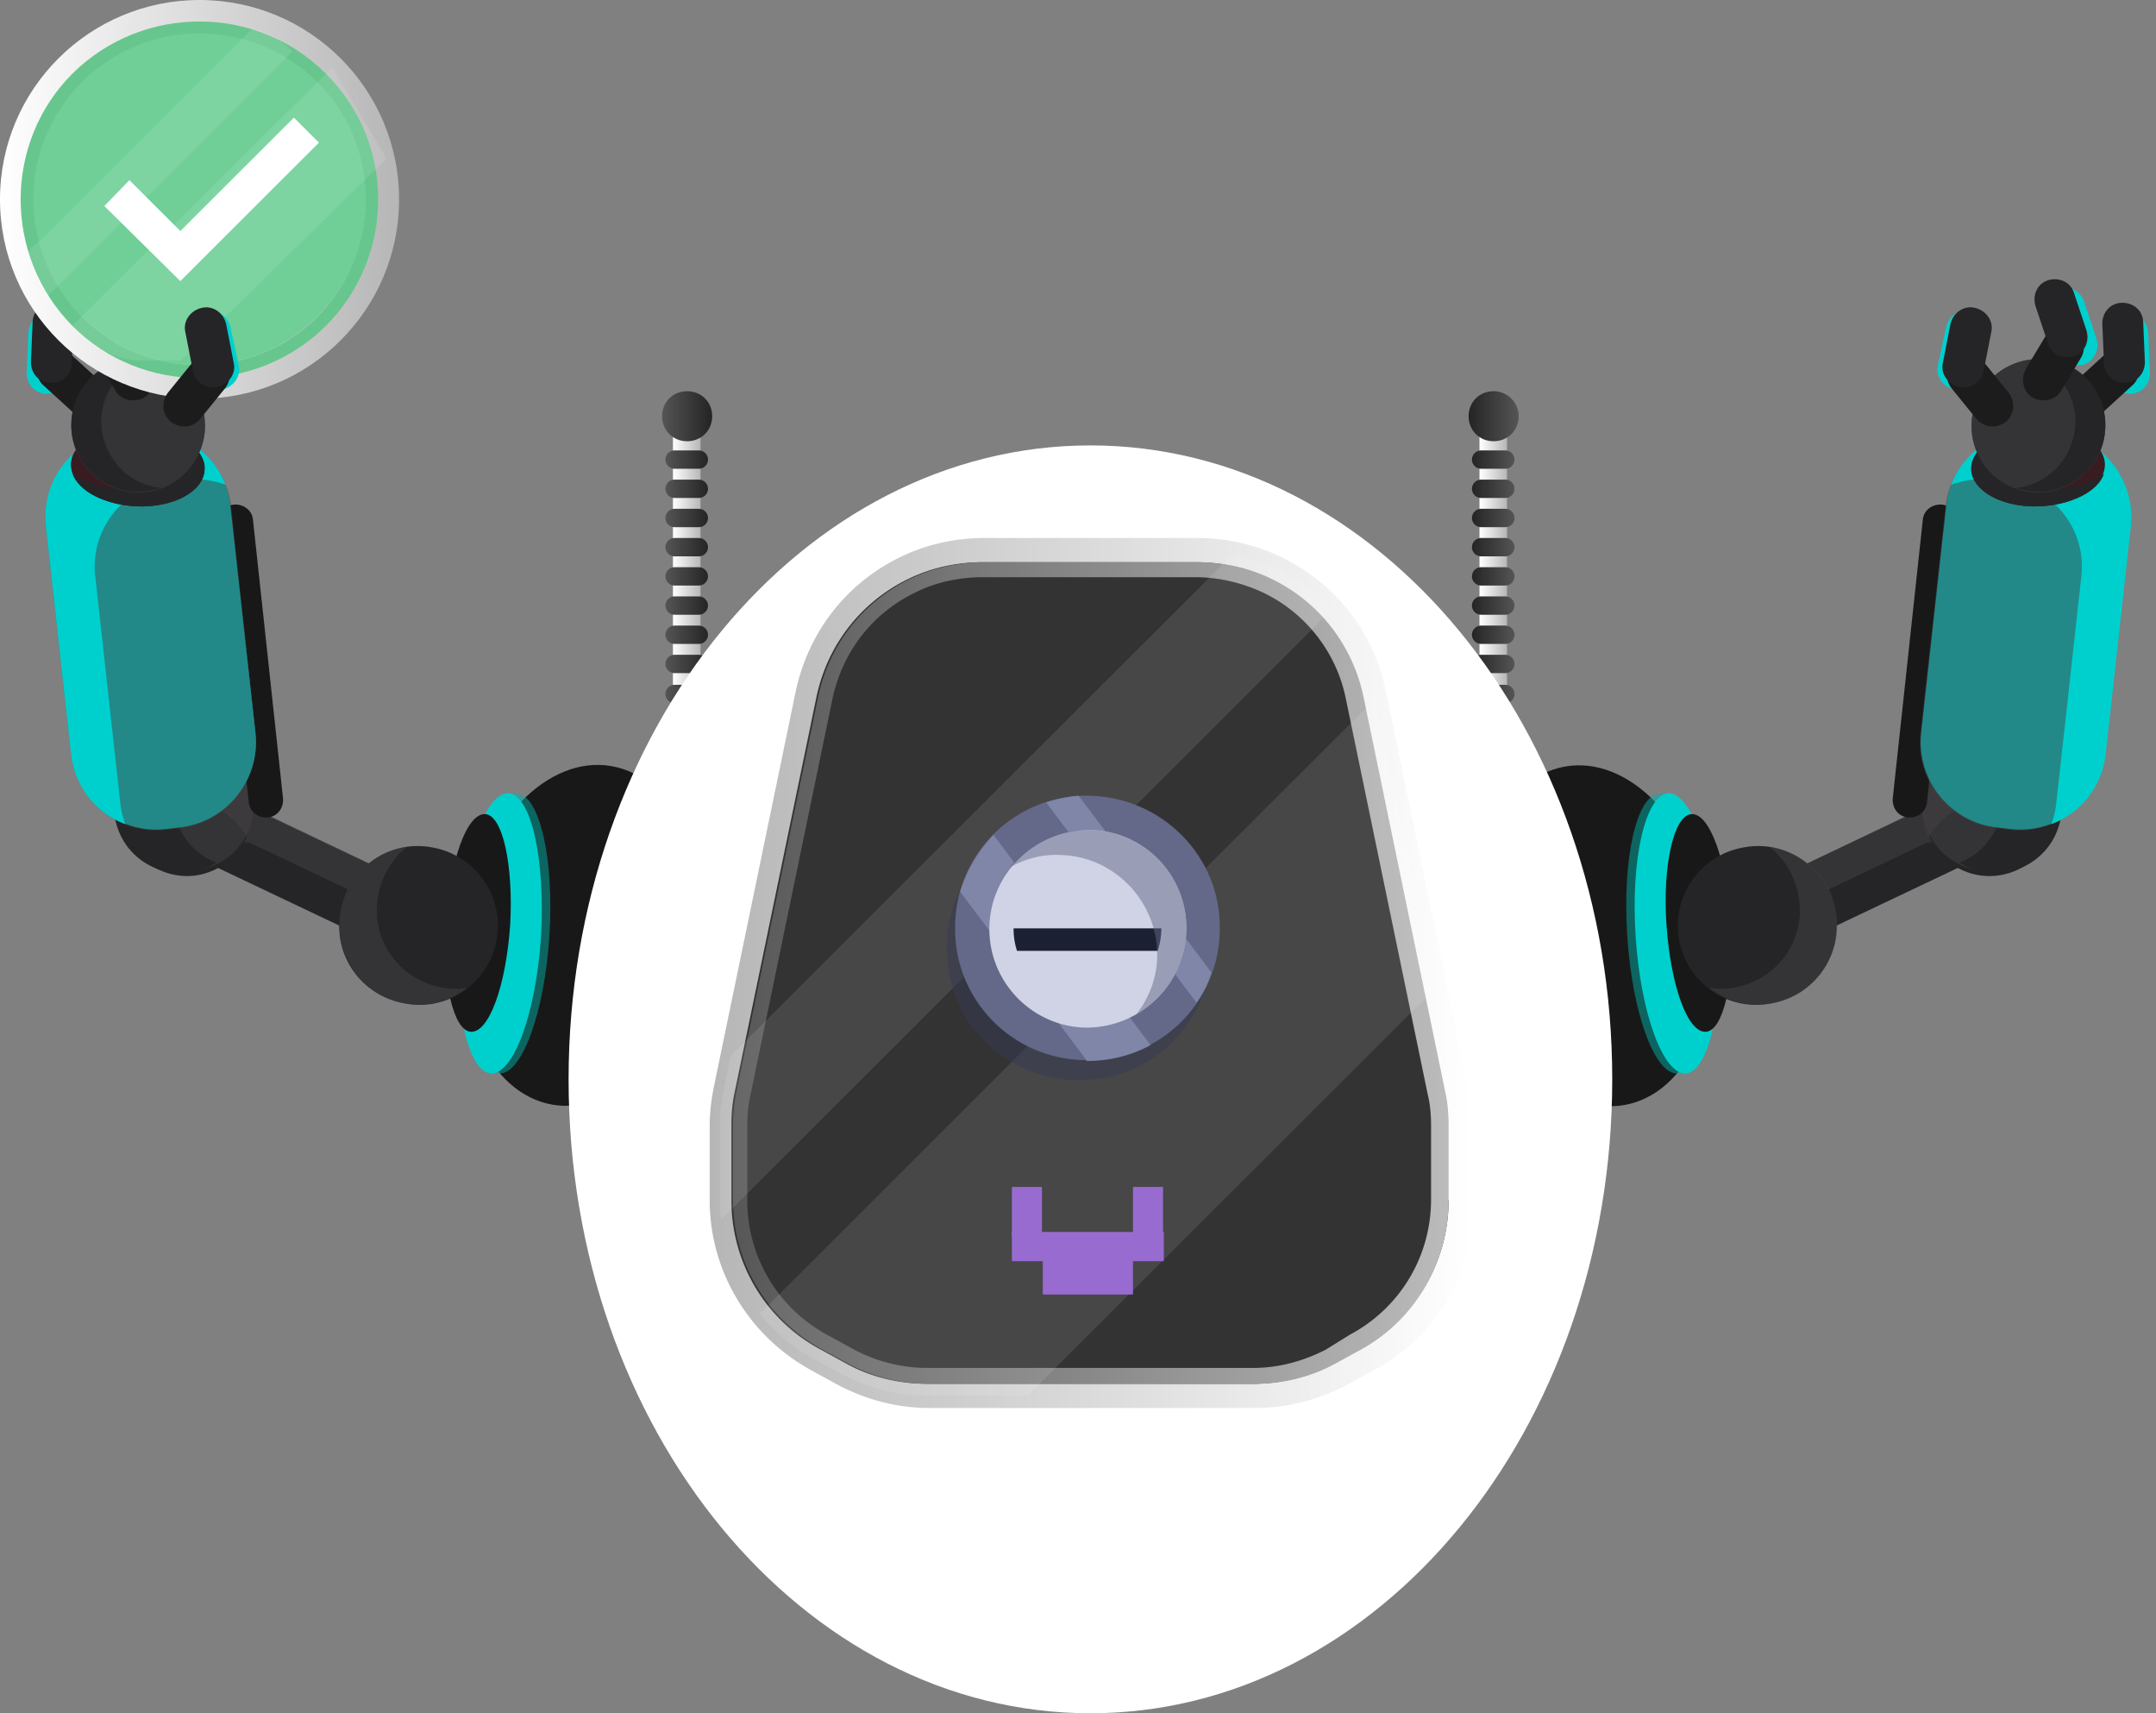 <svg width="219" height="174" fill="none" xmlns="http://www.w3.org/2000/svg"><rect width="100%" height="100%" fill="#808080" stroke="none"/><path d="M202.354 86.492c1.527-.763 2.205-2.626 1.442-4.151l-.339-.678c-.763-1.525-2.629-2.203-4.156-1.44l-19.251 9.149c-1.527.762-2.205 2.626-1.442 4.15l.339.679c.764 1.524 2.629 2.202 4.156 1.44l19.251-9.15z" fill="#252528"/><path opacity=".5" d="M199.386 87.254c-.763-1.525-2.629-2.203-4.156-1.44l-16.537 7.878-.085-.17c-.763-1.524-.085-3.388 1.442-4.15l19.251-9.234c1.527-.762 3.393-.085 4.156 1.44l.339.678c.763 1.525.085 3.388-1.442 4.15l-2.713 1.271-.255-.423z" fill="#444344"/><path d="M203.285 88.864c3.647-.678 6.191-4.151 5.513-7.794-.679-3.642-4.156-6.184-7.803-5.506-3.646.678-6.191 4.15-5.512 7.794.593 3.642 4.071 6.184 7.802 5.506z" fill="#252528"/><path d="M164.986 112.23c6.46-1.125 10.353-9.734 8.695-19.228-1.658-9.494-8.238-16.279-14.698-15.153-6.459 1.125-10.352 9.734-8.694 19.228 1.657 9.494 8.238 16.278 14.697 15.153z" fill="#191818"/><path opacity=".5" d="M165.291 95.048c.509 7.878 2.799 14.062 5.089 13.977 2.29-.169 3.816-6.607 3.307-14.486-.508-7.878-2.798-14.062-5.088-13.977-2.375.17-3.816 6.608-3.308 14.486z" fill="#00B2A9"/><path d="M166.139 95.048c.509 7.878 2.799 14.062 5.089 13.977 2.289-.169 3.816-6.607 3.307-14.486-.509-7.878-2.799-14.062-5.088-13.977-2.29.17-3.817 6.608-3.308 14.486z" fill="#00D0CD"/><path d="M169.276 93.946c.424 6.1 2.12 10.928 3.986 10.844 1.781-.085 2.968-5.168 2.544-11.267-.424-6.1-2.12-10.928-3.986-10.843-1.781.084-2.968 5.167-2.544 11.266z" fill="#191818"/><path d="M170.549 95.387c.764 4.405 4.919 7.37 9.329 6.523 4.41-.763 7.379-4.914 6.531-9.319-.764-4.405-4.919-7.37-9.329-6.522-4.326.762-7.294 4.913-6.531 9.318z" fill="#252528"/><path opacity=".5" d="M176.148 100.3c4.41-.763 7.378-4.913 6.53-9.319a8.022 8.022 0 00-2.968-4.998c3.392.509 6.191 3.05 6.784 6.608.764 4.405-2.205 8.556-6.53 9.318a7.937 7.937 0 01-6.36-1.609c.763.169 1.611.169 2.544 0zm24.596-18.721a6.688 6.688 0 00-4.834 3.473 5.607 5.607 0 01-.509-1.694c-.679-3.643 1.866-7.201 5.512-7.794 3.647-.678 7.209 1.864 7.803 5.506.254 1.525 0 3.05-.679 4.32a6.608 6.608 0 00-7.293-3.811z" fill="#444344"/><path d="M196.84 37.104c-.254 1.102.509 2.203 1.696 2.457 1.103.254 2.205-.508 2.46-1.61l.763-3.896c.254-1.102-.509-2.203-1.612-2.457-1.102-.254-2.205.508-2.459 1.61l-.848 3.896zm21.54.762c0 1.186-.848 2.118-2.035 2.118-1.188 0-2.121-.847-2.121-2.033l-.169-3.982c0-1.186.848-2.117 2.035-2.117 1.187 0 2.12.847 2.12 2.033l.17 3.981zm-5.425-3.473c.339 1.101-.255 2.287-1.272 2.626-1.103.34-2.29-.254-2.629-1.27l-1.273-3.813c-.339-1.1.255-2.287 1.273-2.626 1.102-.338 2.289.255 2.629 1.271l1.272 3.812z" fill="#00D0CD"/><path opacity=".5" d="M195.566 79.715c1.102-3.558 4.918-5.591 8.48-4.49 3.562 1.101 5.598 4.913 4.495 8.471-1.102 3.558-4.919 5.591-8.481 4.49a6.766 6.766 0 01-4.494-8.471z" fill="#444344"/><path d="M203.116 83.272c-.679 2.033-2.205 3.643-4.071 4.32a5.637 5.637 0 001.611.763c3.562 1.101 7.379-.847 8.481-4.49a6.735 6.735 0 00-4.495-8.47c-1.526-.51-3.053-.34-4.41.169 2.545 1.524 3.817 4.743 2.884 7.708z" fill="#252528"/><path d="M213.634 41.849c-.848.762-2.205.677-2.968-.17-.763-.847-.679-2.202.169-2.965l2.969-2.71c.848-.763 2.205-.678 2.968.169.763.847.678 2.202-.17 2.965l-2.968 2.71z" fill="#1C1C1D"/><path d="M217.872 36.766c0 1.186-.848 2.118-2.035 2.118-1.188 0-2.121-.848-2.121-2.033l-.169-3.982c0-1.186.848-2.118 2.035-2.118 1.188 0 2.121.847 2.121 2.033l.169 3.982z" fill="#252528"/><path d="M195.314 52.777c.085-.932.933-1.61 1.951-1.525.933.084 1.611.932 1.526 1.948l-3.053 28.294c-.085.932-.933 1.61-1.95 1.525-.933-.085-1.612-.932-1.527-1.948l3.053-28.294z" fill="#191818"/><path d="M197.687 51.42c.509-4.744 4.835-8.217 9.584-7.709l1.442.17c4.749.508 8.226 4.829 7.717 9.572l-2.544 23.042c-.509 4.744-4.834 8.218-9.584 7.71l-1.441-.17c-4.75-.508-8.227-4.829-7.718-9.573l2.544-23.042z" fill="#00D0CD"/><path opacity=".5" d="M197.605 51.506c.509-4.744 4.834-8.218 9.584-7.71l1.442.17c4.749.508 8.226 4.829 7.717 9.573l-2.544 23.042c-.509 4.744-4.834 8.217-9.584 7.709l-1.441-.17c-4.75-.508-8.227-4.829-7.718-9.573l2.544-23.041z" fill="#444344"/><path d="M202.266 48.71l1.442.17c4.749.508 8.226 4.828 7.717 9.572l-2.544 23.042a9.255 9.255 0 01-.509 2.203c2.969-1.102 5.174-3.812 5.513-7.2l2.544-23.043c.509-4.744-2.883-9.064-7.717-9.572l-1.442-.17c-3.986-.423-7.718 1.949-9.075 5.506 1.272-.423 2.629-.677 4.071-.508z" fill="#00D0CD"/><path d="M200.23 47.693c-.085-2.202 2.884-4.15 6.615-4.32 3.732-.17 6.87 1.525 6.955 3.727.084 2.203-2.884 4.151-6.615 4.32-3.732.17-6.87-1.524-6.955-3.727z" fill="#252528"/><path opacity=".5" d="M200.23 47.693c-.085-2.202 2.884-4.15 6.615-4.32 3.732-.17 6.87 1.525 6.955 3.727.084 2.203-2.884 4.151-6.615 4.32-3.732.17-6.87-1.524-6.955-3.727z" fill="#4D1518"/><path d="M208.459 49.812c-3.731.169-6.869-1.525-6.954-3.728 0-.339 0-.593.17-.932-.933.763-1.442 1.61-1.357 2.542.085 2.202 3.222 3.896 6.954 3.727 3.223-.17 5.852-1.525 6.445-3.304-1.272.932-3.137 1.525-5.258 1.695z" fill="#252528"/><path d="M200.571 41.256c1.102-3.558 4.919-5.591 8.481-4.49 3.562 1.101 5.597 4.913 4.494 8.471-1.102 3.558-4.918 5.591-8.48 4.49a6.735 6.735 0 01-4.495-8.471z" fill="#252528"/><path opacity=".5" d="M200.571 41.256c1.102-3.558 4.919-5.591 8.481-4.49 3.562 1.101 5.597 4.913 4.494 8.471-1.102 3.558-4.918 5.591-8.48 4.49a6.735 6.735 0 01-4.495-8.471z" fill="#444344"/><path d="M210.495 44.813c-.848 2.71-3.137 4.49-5.766 4.744.084 0 .254.085.339.085 3.562 1.101 7.378-.847 8.481-4.49a6.736 6.736 0 00-4.495-8.471c-.933-.255-1.781-.34-2.714-.255 3.392 1.271 5.258 4.999 4.155 8.387z" fill="#252528"/><path d="M209.391 39.645c-.593 1.017-1.865 1.27-2.883.763-1.018-.593-1.272-1.864-.763-2.88l2.035-3.39c.594-1.016 1.866-1.27 2.884-.761 1.017.592 1.272 1.863.763 2.88l-2.036 3.388z" fill="#1C1C1D"/><path d="M211.935 33.546c.34 1.102-.169 2.287-1.272 2.626-1.102.34-2.29-.17-2.629-1.27l-1.272-3.813c-.339-1.1.17-2.287 1.272-2.626 1.103-.338 2.29.17 2.629 1.271l1.272 3.812z" fill="#252528"/><path d="M200.741 42.525c.764.932 2.036 1.017 2.969.34.933-.763 1.017-2.034.339-2.966l-2.544-3.134c-.764-.932-2.036-1.017-2.969-.339-.933.762-1.017 2.033-.339 2.965l2.544 3.134z" fill="#1C1C1D"/><path d="M197.35 36.85c-.255 1.1.509 2.202 1.696 2.456 1.102.254 2.205-.508 2.459-1.694l.764-3.897c.254-1.101-.509-2.203-1.697-2.457-1.102-.254-2.205.509-2.459 1.695l-.763 3.896zM18.66 86.492c-1.527-.763-2.206-2.626-1.443-4.151l.34-.678c.763-1.525 2.629-2.203 4.155-1.44l19.252 9.149c1.526.762 2.205 2.626 1.442 4.15l-.34.679c-.763 1.524-2.629 2.202-4.155 1.44l-19.252-9.15z" fill="#252528"/><path opacity=".5" d="M21.712 87.254c.764-1.525 2.63-2.203 4.156-1.44l16.538 7.878.084-.17c.764-1.524.085-3.388-1.441-4.15l-19.337-9.234c-1.526-.762-3.392-.085-4.155 1.44l-.34.678c-.763 1.525-.084 3.388 1.442 4.15l2.714 1.271.34-.423z" fill="#444344"/><path d="M17.808 88.864c-3.647-.678-6.191-4.151-5.513-7.794.679-3.642 4.156-6.184 7.803-5.506 3.646.678 6.19 4.15 5.512 7.794-.678 3.642-4.155 6.184-7.802 5.506z" fill="#252528"/><path d="M70.804 97.034c1.658-9.494-2.235-18.103-8.695-19.228-6.46-1.125-13.04 5.659-14.697 15.153-1.658 9.495 2.235 18.103 8.694 19.229 6.46 1.125 13.04-5.659 14.698-15.154z" fill="#191818"/><path opacity=".5" d="M55.807 95.048c-.51 7.878-2.8 14.062-5.089 13.977-2.29-.169-3.816-6.607-3.307-14.486.508-7.878 2.798-14.062 5.088-13.977 2.29.17 3.816 6.607 3.308 14.486z" fill="#00B2A9"/><path d="M54.96 95.048c-.508 7.878-2.798 14.062-5.088 13.977-2.29-.169-3.816-6.607-3.307-14.486.509-7.878 2.799-14.062 5.088-13.977 2.29.17 3.732 6.607 3.308 14.486z" fill="#00D0CD"/><path d="M51.822 93.946c-.425 6.099-2.12 10.928-3.986 10.843-1.782-.084-2.969-5.167-2.545-11.266.424-6.1 2.12-10.928 3.986-10.844 1.781.085 2.884 5.168 2.544 11.267z" fill="#191818"/><path d="M50.459 95.387c-.763 4.405-4.919 7.37-9.329 6.523-4.41-.763-7.378-4.914-6.53-9.319.763-4.405 4.919-7.37 9.329-6.522 4.325.762 7.293 4.913 6.53 9.318z" fill="#252528"/><path opacity=".5" d="M44.947 100.3c-4.41-.763-7.379-4.913-6.53-9.319a8.02 8.02 0 012.968-4.998c-3.392.509-6.191 3.05-6.785 6.608-.763 4.405 2.205 8.556 6.53 9.318a7.938 7.938 0 006.361-1.609 6.447 6.447 0 01-2.544 0zM20.27 81.579a6.69 6.69 0 014.834 3.473 5.618 5.618 0 00.509-1.694c.678-3.643-1.866-7.201-5.513-7.794-3.646-.678-7.208 1.864-7.802 5.506-.255 1.525 0 3.05.678 4.32 1.272-2.71 4.24-4.404 7.294-3.811z" fill="#444344"/><path d="M2.713 37.867c0 1.186.848 2.118 2.035 2.118 1.188 0 2.12-.847 2.12-2.033l.17-3.982c0-1.186-.848-2.117-2.035-2.117-1.188 0-2.12.847-2.12 2.033l-.17 3.981zm5.426-3.473c-.34 1.101.254 2.287 1.272 2.626 1.102.339 2.29-.254 2.629-1.27l1.272-3.813c.34-1.1-.254-2.287-1.272-2.626-1.102-.339-2.29.254-2.63 1.271l-1.27 3.812z" fill="#00D0CD"/><path opacity=".5" d="M25.444 79.715c-1.103-3.558-4.92-5.591-8.481-4.49-3.562 1.101-5.598 4.913-4.495 8.471 1.102 3.558 4.919 5.591 8.48 4.49 3.648-1.101 5.598-4.829 4.496-8.471z" fill="#444344"/><path d="M17.895 83.272c.678 2.033 2.205 3.643 4.07 4.32a5.628 5.628 0 01-1.61.763c-3.563 1.101-7.379-.847-8.482-4.49a6.736 6.736 0 014.495-8.47c1.527-.51 3.054-.34 4.41.169-2.544 1.524-3.816 4.743-2.883 7.708z" fill="#252528"/><path d="M7.38 41.848c.848.763 2.205.678 2.968-.17.763-.846.679-2.202-.17-2.964l-2.968-2.71c-.848-.763-2.205-.679-2.968.169-.763.847-.679 2.202.17 2.965l2.968 2.71z" fill="#1C1C1D"/><path d="M3.14 36.765c0 1.186.849 2.118 2.036 2.118s2.12-.847 2.12-2.033l.17-3.981c0-1.186-.848-2.118-2.036-2.118-1.187 0-2.12.847-2.12 2.033l-.17 3.981z" fill="#252528"/><path d="M25.695 52.776c-.085-.932-.933-1.61-1.95-1.525-.933.085-1.612.932-1.527 1.949l3.053 28.294c.085.932.933 1.61 1.95 1.525.934-.085 1.612-.932 1.527-1.949l-3.053-28.294z" fill="#191818"/><path d="M23.405 51.421c-.509-4.744-4.834-8.217-9.583-7.709l-1.442.17c-4.749.508-8.226 4.829-7.717 9.573l2.544 23.041c.509 4.744 4.834 8.218 9.583 7.71l1.442-.17c4.75-.508 8.227-4.829 7.718-9.573l-2.545-23.042z" fill="#00D0CD"/><path opacity=".5" d="M23.49 51.505c-.509-4.744-4.834-8.217-9.583-7.709l-1.442.17c-4.834.508-8.311 4.828-7.802 9.572L7.207 76.58c.509 4.744 4.834 8.218 9.583 7.71l1.442-.17c4.75-.508 8.227-4.829 7.718-9.573l-2.46-23.042z" fill="#444344"/><path d="M18.827 48.71l-1.442.17c-4.75.508-8.226 4.829-7.718 9.572l2.545 23.042a9.27 9.27 0 00.509 2.203c-2.969-1.101-5.174-3.812-5.513-7.2L4.664 53.453c-.51-4.743 2.883-9.064 7.717-9.572l1.442-.17c3.986-.423 7.718 1.949 9.075 5.507-1.273-.424-2.714-.678-4.071-.508z" fill="#00D0CD"/><path d="M20.778 47.694c.085-2.202-2.883-4.15-6.615-4.32-3.732-.17-6.87 1.525-6.954 3.727-.085 2.203 2.883 4.151 6.615 4.32 3.816.17 6.87-1.524 6.954-3.727z" fill="#252528"/><path opacity=".5" d="M20.778 47.694c.085-2.202-2.883-4.15-6.615-4.32-3.732-.17-6.87 1.525-6.954 3.727-.085 2.203 2.883 4.151 6.615 4.32 3.816.17 6.87-1.524 6.954-3.727z" fill="#4D1518"/><path d="M12.637 49.811c3.732.17 6.87-1.525 6.954-3.727 0-.339 0-.593-.17-.932.934.762 1.442 1.61 1.358 2.541-.085 2.203-3.223 3.897-6.955 3.728-3.222-.17-5.851-1.525-6.445-3.304 1.272.932 3.138 1.525 5.258 1.694z" fill="#252528"/><path d="M20.527 41.255c-1.102-3.558-4.918-5.59-8.48-4.49-3.562 1.102-5.598 4.914-4.495 8.472 1.102 3.558 4.919 5.591 8.48 4.49 3.563-1.101 5.598-4.914 4.495-8.472z" fill="#252528"/><path opacity=".5" d="M20.527 41.255c-1.102-3.558-4.918-5.59-8.48-4.49-3.562 1.102-5.598 4.914-4.495 8.472 1.102 3.558 4.919 5.591 8.48 4.49 3.563-1.101 5.598-4.914 4.495-8.472z" fill="#444344"/><path d="M10.602 44.813c.848 2.71 3.138 4.49 5.767 4.744-.084 0-.254.084-.339.084-3.562 1.102-7.378-.847-8.48-4.49a6.736 6.736 0 014.494-8.47 7.405 7.405 0 012.714-.255c-3.392 1.271-5.258 4.998-4.156 8.387z" fill="#252528"/><path d="M11.704 39.646c.593 1.017 1.866 1.271 2.883.763 1.018-.593 1.273-1.864.764-2.88l-2.036-3.389c-.593-1.017-1.865-1.27-2.883-.762-1.018.593-1.272 1.863-.764 2.88l2.036 3.388z" fill="#1C1C1D"/><path d="M9.16 33.546c-.339 1.102.17 2.287 1.273 2.626 1.102.34 2.29-.17 2.629-1.27l1.272-3.813c.34-1.1-.17-2.287-1.272-2.626-1.103-.338-2.29.17-2.63 1.271l-1.271 3.812z" fill="#252528"/><path d="M150.281 43.033v28.295l2.799.847V43.033h-2.799z" fill="url(#paint0_linear)"/><path d="M152.908 71.412h-2.459a.94.94 0 01-.933-.931.94.94 0 01.933-.932h2.459a.94.94 0 01.933.932.94.94 0 01-.933.931z" fill="url(#paint1_linear)"/><path d="M152.908 68.364h-2.459a.94.94 0 01-.933-.932.94.94 0 01.933-.932h2.459a.94.94 0 01.933.932.94.94 0 01-.933.932z" fill="url(#paint2_linear)"/><path d="M152.908 65.399h-2.459a.94.94 0 01-.933-.932.94.94 0 01.933-.932h2.459a.94.94 0 01.933.932.94.94 0 01-.933.932z" fill="url(#paint3_linear)"/><path d="M152.908 62.434h-2.459a.94.94 0 01-.933-.932.94.94 0 01.933-.932h2.459a.94.94 0 01.933.932.94.94 0 01-.933.932z" fill="url(#paint4_linear)"/><path d="M152.908 59.469h-2.459a.94.94 0 01-.933-.932.94.94 0 01.933-.932h2.459a.94.94 0 01.933.932.94.94 0 01-.933.932z" fill="url(#paint5_linear)"/><path d="M152.908 56.504h-2.459a.94.94 0 01-.933-.932.94.94 0 01.933-.932h2.459a.94.94 0 01.933.932.94.94 0 01-.933.932z" fill="url(#paint6_linear)"/><path d="M152.908 53.539h-2.459a.94.94 0 01-.933-.932.94.94 0 01.933-.932h2.459a.94.94 0 01.933.932.94.94 0 01-.933.932z" fill="url(#paint7_linear)"/><path d="M152.908 50.574h-2.459a.94.94 0 01-.933-.932.94.94 0 01.933-.932h2.459a.94.94 0 01.933.932.94.94 0 01-.933.932z" fill="url(#paint8_linear)"/><path d="M152.908 47.609h-2.459a.94.94 0 01-.933-.932.94.94 0 01.933-.932h2.459a.94.94 0 01.933.932.94.94 0 01-.933.932z" fill="url(#paint9_linear)"/><path d="M154.264 42.271c0 1.44-1.102 2.542-2.544 2.542s-2.544-1.102-2.544-2.542c0-1.44 1.102-2.541 2.544-2.541 1.357 0 2.544 1.101 2.544 2.541z" fill="url(#paint10_linear)"/><path d="M68.357 72.175l2.8-.847V43.033h-2.8v29.142z" fill="url(#paint11_linear)"/><path d="M68.523 71.412h2.46a.94.94 0 00.932-.931.94.94 0 00-.933-.932h-2.46a.94.94 0 00-.932.932.94.94 0 00.933.931z" fill="url(#paint12_linear)"/><path d="M68.523 68.364h2.46a.94.94 0 00.932-.932.94.94 0 00-.933-.932h-2.46a.94.94 0 00-.932.932.94.94 0 00.933.932z" fill="url(#paint13_linear)"/><path d="M68.523 65.399h2.46a.94.94 0 00.932-.932.94.94 0 00-.933-.932h-2.46a.94.94 0 00-.932.932.94.94 0 00.933.932z" fill="url(#paint14_linear)"/><path d="M68.523 62.434h2.46a.94.94 0 00.932-.932.94.94 0 00-.933-.932h-2.46a.94.94 0 00-.932.932.94.94 0 00.933.932z" fill="url(#paint15_linear)"/><path d="M68.523 59.469h2.46a.94.94 0 00.932-.932.94.94 0 00-.933-.932h-2.46a.94.94 0 00-.932.932.94.94 0 00.933.932z" fill="url(#paint16_linear)"/><path d="M68.523 56.504h2.46a.94.94 0 00.932-.932.94.94 0 00-.933-.932h-2.46a.94.94 0 00-.932.932.94.94 0 00.933.932z" fill="url(#paint17_linear)"/><path d="M68.523 53.539h2.46a.94.94 0 00.932-.932.94.94 0 00-.933-.932h-2.46a.94.94 0 00-.932.932.94.94 0 00.933.932z" fill="url(#paint18_linear)"/><path d="M68.523 50.574h2.46a.94.94 0 00.932-.932.94.94 0 00-.933-.932h-2.46a.94.94 0 00-.932.932.94.94 0 00.933.932z" fill="url(#paint19_linear)"/><path d="M68.523 47.609h2.46a.94.94 0 00.932-.932.94.94 0 00-.933-.932h-2.46a.94.94 0 00-.932.932.94.94 0 00.933.932z" fill="url(#paint20_linear)"/><path d="M67.252 42.271c0 1.44 1.103 2.542 2.544 2.542 1.442 0 2.544-1.102 2.544-2.542 0-1.44-1.102-2.541-2.544-2.541s-2.544 1.101-2.544 2.541z" fill="url(#paint21_linear)"/><path d="M110.761 174c29.274 0 53.005-28.825 53.005-64.382s-23.731-64.382-53.005-64.382-53.005 28.825-53.005 64.382S81.487 174 110.76 174z" fill="#fff"/><path d="M85.485 139.522c2.714 1.44 5.682 2.203 8.735 2.203h33.075c3.053 0 6.022-.763 8.736-2.203l2.629-1.44c5.936-3.219 9.668-9.403 9.668-16.18v-7.54c0-1.27-.17-2.541-.424-3.727l-8.312-40.154c-1.187-5.506-4.749-10.165-9.752-12.707a18.37 18.37 0 00-8.227-1.948H99.902c-2.883 0-5.682.677-8.226 1.948-5.004 2.541-8.65 7.2-9.753 12.707l-8.311 40.154c-.255 1.271-.424 2.457-.424 3.727v7.54c0 6.777 3.731 12.961 9.668 16.18l2.629 1.44z" fill="url(#paint22_radial)"/><path d="M149.094 110.381l-8.311-40.154c-1.188-5.93-5.004-10.843-10.432-13.554-2.714-1.355-5.767-2.033-8.735-2.033H99.99c-3.053 0-6.021.678-8.735 2.033-5.428 2.711-9.16 7.624-10.432 13.554l-8.311 40.154c-.255 1.271-.424 2.626-.424 3.982v7.539c0 7.201 3.986 13.808 10.347 17.282l2.629 1.44c2.883 1.525 6.021 2.372 9.329 2.372h33.16c3.222 0 6.445-.847 9.328-2.372l2.63-1.44c6.36-3.389 10.346-9.996 10.346-17.282v-7.539c-.339-1.356-.509-2.626-.763-3.982zm-1.951 11.521c0 6.354-3.477 12.114-9.074 15.164l-2.629 1.44a17.315 17.315 0 01-8.142 2.033h-33.16c-2.799 0-5.682-.678-8.142-2.033l-2.629-1.44c-5.597-2.965-9.074-8.81-9.074-15.164v-7.539c0-1.186.085-2.372.34-3.473l8.31-40.154c1.103-5.168 4.41-9.488 9.16-11.86 2.374-1.186 5.003-1.78 7.717-1.78h21.626c2.629 0 5.343.594 7.718 1.78 4.749 2.372 8.057 6.692 9.159 11.86l8.311 40.154c.255 1.186.34 2.287.34 3.473v7.539h.169z" fill="url(#paint23_linear)"/><path d="M147.144 121.902v-7.54c0-1.186-.085-2.372-.34-3.473l-8.311-40.154c-1.102-5.168-4.41-9.488-9.159-11.86-2.375-1.186-5.004-1.779-7.718-1.779H99.99c-2.629 0-5.343.593-7.717 1.78-4.75 2.371-8.057 6.691-9.16 11.859l-8.31 40.154c-.255 1.186-.34 2.372-.34 3.473v7.54c0 6.353 3.477 12.114 9.074 15.163l2.63 1.44a17.301 17.301 0 008.141 2.033h33.16c2.799 0 5.682-.677 8.142-2.033l2.629-1.44c5.428-2.965 8.905-8.81 8.905-15.163zm-12.467 15.163c-2.29 1.186-4.834 1.864-7.378 1.864h-33.16c-2.545 0-5.174-.678-7.379-1.864l-2.629-1.44a15.497 15.497 0 01-8.226-13.723v-7.54c0-1.101.084-2.118.339-3.219l8.311-40.154c1.018-4.744 3.986-8.64 8.311-10.758 2.12-1.102 4.58-1.61 6.955-1.61h21.626c2.374 0 4.834.593 6.954 1.61a15.331 15.331 0 018.311 10.758l8.311 40.154c.255 1.017.34 2.118.34 3.134v7.54c0 5.76-3.138 11.013-8.227 13.723l-2.459 1.525z" fill="url(#paint24_linear)"/><path opacity=".1" d="M139.68 70.989l-62.504 62.433c1.526 1.864 3.392 3.473 5.597 4.659l2.63 1.441c2.713 1.44 5.681 2.202 8.734 2.202H104.4l41.387-41.34-6.106-29.395zm-9.923-13.215a21.622 21.622 0 00-4.494-1.525l-51.055 50.997-.678 3.389c-.255 1.271-.424 2.457-.424 3.727v7.54c0 .678.084 1.355.17 1.948l61.994-61.925a20.934 20.934 0 00-5.513-4.15z" fill="#fff"/><path d="M118.22 125.121h-15.435v2.965h15.435v-2.965z" fill="#986BD1"/><path d="M118.139 120.547h-3.053v5.082h3.053v-5.082zm-12.301 0h-3.053v5.082h3.053v-5.082zm9.245 6.268h-9.159v4.659h9.159v-4.659z" fill="#986BD1"/><path opacity=".5" d="M123.056 96.487c-.085 7.455-6.191 13.385-13.654 13.215-7.464-.084-13.4-6.184-13.23-13.638.084-7.455 6.191-13.385 13.654-13.216 7.463.085 13.399 6.184 13.23 13.64z" fill="#363C54"/><path d="M123.903 94.454c-.084 7.455-6.191 13.385-13.654 13.216-7.463-.085-13.4-6.184-13.23-13.64.085-7.454 6.191-13.384 13.654-13.214 7.463.169 13.4 6.268 13.23 13.638z" fill="#646989"/><path d="M106.264 81.493l15.265 20.331a10.303 10.303 0 001.527-3.05l-13.485-17.959c-1.102.085-2.205.34-3.307.678zm-8.734 9.064l12.89 17.197c2.375 0 4.58-.593 6.446-1.609l-15.944-21.348a14.628 14.628 0 00-3.393 5.76z" fill="#7F86A8"/><path d="M120.512 94.455c-.085 5.506-4.664 9.911-10.177 9.911-5.512-.085-9.923-4.66-9.838-10.165.085-5.507 4.665-9.912 10.177-9.912a9.968 9.968 0 019.838 10.166z" fill="#D0D3E5"/><path d="M117.968 94.37c-.085 4.15-3.477 7.454-7.633 7.37-4.156-.085-7.463-3.474-7.378-7.54.084-4.15 3.477-7.454 7.632-7.37 4.156.085 7.464 3.473 7.379 7.54z" fill="#1C2033"/><path d="M116.272 94.37c-.084 3.219-2.629 5.76-5.851 5.675-3.223-.084-5.767-2.71-5.683-5.845.085-3.219 2.714-5.76 5.852-5.675 3.138 0 5.682 2.626 5.682 5.845z" fill="#1C2033"/><path d="M110.503 98.86c2.53 0 4.58-2.049 4.58-4.575a4.577 4.577 0 00-4.58-4.575 4.577 4.577 0 00-4.579 4.575 4.577 4.577 0 004.579 4.574z" fill="#1C2033"/><path d="M102.445 94.284h16.029s1.357-5.082-7.972-5.082c0 .084-8.057.084-8.057 5.082zm16.115 2.289h-16.029s-.509 1.186 1.103 2.202c1.102.678 3.138 1.186 6.869 1.186 0 0 8.057 0 8.057-3.388z" fill="#D0D3E5"/><path d="M110.502 102.248l-4.579-1.101-2.29-2.288 13.23-.084-1.781 2.372-4.58 2.287v-1.186zm3.393-17.112l1.866 3.389 2.714 3.473-15.52.085 2.12-3.558 5.343-3.389h3.477z" fill="#D0D3E5"/><path opacity=".5" d="M110.592 84.289c-3.223-.085-6.191 1.44-8.057 3.812 1.527-.847 3.223-1.355 5.089-1.27 5.512.084 9.922 4.659 9.922 10.165 0 2.287-.848 4.405-2.12 6.015 2.968-1.695 5.089-4.914 5.089-8.556.084-5.591-4.326-10.081-9.923-10.166z" fill="#646989"/><path d="M20.27 40.493c11.194 0 20.268-9.065 20.268-20.247C40.538 9.065 31.464 0 20.27 0 9.075 0 0 9.065 0 20.246c0 11.182 9.075 20.247 20.27 20.247z" fill="url(#paint25_linear)"/><path d="M33.074 7.455C26.034.424 14.5.424 7.377 7.455c-7.04 7.031-7.04 18.552 0 25.668 7.04 7.031 18.573 7.031 25.697 0 7.124-7.116 7.124-18.637 0-25.668zm-.848 24.736c-6.53 6.523-17.301 6.523-23.831 0-6.53-6.523-6.53-17.282 0-23.804 6.53-6.523 17.3-6.523 23.83 0 6.531 6.522 6.531 17.196 0 23.804z" fill="#67C68D"/><path d="M20.265 37.104c9.321 0 16.877-7.548 16.877-16.858S29.586 3.388 20.265 3.388c-9.32 0-16.876 7.548-16.876 16.858s7.556 16.858 16.877 16.858z" fill="#6FCF97"/><path d="M18.317 28.549L10.6 20.924l2.544-2.626 5.173 5.168 11.534-11.521 2.544 2.541L18.317 28.55z" fill="#fff"/><path opacity=".1" d="M33.751 6.862L7.291 33.123a7.362 7.362 0 002.29 1.949l1.102.593c1.103.593 2.29.932 3.562.932h4.156l20.863-20.501-5.513-9.234zm-6.277-3.304c-.593-.254-1.187-.508-1.866-.593L4.83 23.72l-2.29 2.033c-.084.508.594.677.594 1.186l1.272 2.71c0 .255 0 .509.085.763L29.68 5.252a7.294 7.294 0 00-2.205-1.694z" fill="#fff"/><path d="M24.251 37.104c.255 1.102-.509 2.203-1.696 2.457-1.102.254-2.205-.508-2.46-1.61l-.763-3.896c-.254-1.102.51-2.203 1.612-2.457s2.205.508 2.46 1.61l.847 3.896z" fill="#00D0CD"/><path d="M20.35 42.527c-.763.931-2.035 1.016-2.968.338-.933-.762-1.018-2.033-.34-2.965l2.545-3.134c.763-.932 2.035-1.016 2.968-.339.933.763 1.018 2.033.34 2.965l-2.545 3.135z" fill="#1C1C1D"/><path d="M23.743 36.85c.255 1.102-.509 2.203-1.696 2.457-1.102.254-2.205-.508-2.46-1.694l-.763-3.897c-.254-1.101.51-2.202 1.696-2.456 1.103-.255 2.206.508 2.46 1.694l.763 3.897z" fill="#252528"/><defs><linearGradient id="paint0_linear" x1="150.306" y1="57.63" x2="153.083" y2="57.63" gradientUnits="userSpaceOnUse"><stop stop-color="#fff"/><stop offset="1" stop-color="#B7B6B6"/></linearGradient><linearGradient id="paint1_linear" x1="149.514" y1="70.425" x2="153.871" y2="70.425" gradientUnits="userSpaceOnUse"><stop stop-color="#242424"/><stop offset="1" stop-color="#555"/></linearGradient><linearGradient id="paint2_linear" x1="149.514" y1="67.459" x2="153.871" y2="67.459" gradientUnits="userSpaceOnUse"><stop stop-color="#242424"/><stop offset="1" stop-color="#555"/></linearGradient><linearGradient id="paint3_linear" x1="149.514" y1="64.491" x2="153.871" y2="64.491" gradientUnits="userSpaceOnUse"><stop stop-color="#242424"/><stop offset="1" stop-color="#555"/></linearGradient><linearGradient id="paint4_linear" x1="149.514" y1="61.523" x2="153.871" y2="61.523" gradientUnits="userSpaceOnUse"><stop stop-color="#242424"/><stop offset="1" stop-color="#555"/></linearGradient><linearGradient id="paint5_linear" x1="149.514" y1="58.556" x2="153.871" y2="58.556" gradientUnits="userSpaceOnUse"><stop stop-color="#242424"/><stop offset="1" stop-color="#555"/></linearGradient><linearGradient id="paint6_linear" x1="149.514" y1="55.588" x2="153.871" y2="55.588" gradientUnits="userSpaceOnUse"><stop stop-color="#242424"/><stop offset="1" stop-color="#555"/></linearGradient><linearGradient id="paint7_linear" x1="149.514" y1="52.621" x2="153.871" y2="52.621" gradientUnits="userSpaceOnUse"><stop stop-color="#242424"/><stop offset="1" stop-color="#555"/></linearGradient><linearGradient id="paint8_linear" x1="149.514" y1="49.653" x2="153.871" y2="49.653" gradientUnits="userSpaceOnUse"><stop stop-color="#242424"/><stop offset="1" stop-color="#555"/></linearGradient><linearGradient id="paint9_linear" x1="149.514" y1="46.685" x2="153.871" y2="46.685" gradientUnits="userSpaceOnUse"><stop stop-color="#242424"/><stop offset="1" stop-color="#555"/></linearGradient><linearGradient id="paint10_linear" x1="149.135" y1="42.278" x2="154.249" y2="42.278" gradientUnits="userSpaceOnUse"><stop stop-color="#242424"/><stop offset="1" stop-color="#555"/></linearGradient><linearGradient id="paint11_linear" x1="68.392" y1="57.63" x2="71.168" y2="57.63" gradientUnits="userSpaceOnUse"><stop stop-color="#fff"/><stop offset="1" stop-color="#B7B6B6"/></linearGradient><linearGradient id="paint12_linear" x1="67.597" y1="70.425" x2="71.954" y2="70.425" gradientUnits="userSpaceOnUse"><stop stop-color="#555"/><stop offset="1" stop-color="#242424"/></linearGradient><linearGradient id="paint13_linear" x1="67.597" y1="67.459" x2="71.954" y2="67.459" gradientUnits="userSpaceOnUse"><stop stop-color="#555"/><stop offset="1" stop-color="#242424"/></linearGradient><linearGradient id="paint14_linear" x1="67.597" y1="64.491" x2="71.954" y2="64.491" gradientUnits="userSpaceOnUse"><stop stop-color="#555"/><stop offset="1" stop-color="#242424"/></linearGradient><linearGradient id="paint15_linear" x1="67.597" y1="61.523" x2="71.954" y2="61.523" gradientUnits="userSpaceOnUse"><stop stop-color="#555"/><stop offset="1" stop-color="#242424"/></linearGradient><linearGradient id="paint16_linear" x1="67.597" y1="58.556" x2="71.954" y2="58.556" gradientUnits="userSpaceOnUse"><stop stop-color="#555"/><stop offset="1" stop-color="#242424"/></linearGradient><linearGradient id="paint17_linear" x1="67.597" y1="55.588" x2="71.954" y2="55.588" gradientUnits="userSpaceOnUse"><stop stop-color="#555"/><stop offset="1" stop-color="#242424"/></linearGradient><linearGradient id="paint18_linear" x1="67.597" y1="52.621" x2="71.954" y2="52.621" gradientUnits="userSpaceOnUse"><stop stop-color="#555"/><stop offset="1" stop-color="#242424"/></linearGradient><linearGradient id="paint19_linear" x1="67.597" y1="49.653" x2="71.954" y2="49.653" gradientUnits="userSpaceOnUse"><stop stop-color="#555"/><stop offset="1" stop-color="#242424"/></linearGradient><linearGradient id="paint20_linear" x1="67.597" y1="46.685" x2="71.954" y2="46.685" gradientUnits="userSpaceOnUse"><stop stop-color="#555"/><stop offset="1" stop-color="#242424"/></linearGradient><linearGradient id="paint21_linear" x1="67.22" y1="42.278" x2="72.334" y2="42.278" gradientUnits="userSpaceOnUse"><stop stop-color="#555"/><stop offset="1" stop-color="#242424"/></linearGradient><linearGradient id="paint23_linear" x1="71.968" y1="98.785" x2="149.505" y2="98.785" gradientUnits="userSpaceOnUse"><stop stop-color="#B7B6B6"/><stop offset="1" stop-color="#fff"/></linearGradient><linearGradient id="paint24_linear" x1="74.348" y1="98.785" x2="147.126" y2="98.785" gradientUnits="userSpaceOnUse"><stop stop-color="#575757"/><stop offset="1" stop-color="#BBB"/></linearGradient><linearGradient id="paint25_linear" x1="0" y1="20.254" x2="40.554" y2="20.254" gradientUnits="userSpaceOnUse"><stop stop-color="#fff"/><stop offset="1" stop-color="#B7B6B6"/></linearGradient><radialGradient id="paint22_radial" cx="0" cy="0" r="1" gradientUnits="userSpaceOnUse" gradientTransform="matrix(-40.368 0 0 -40.323 110.734 98.784)"><stop stop-color="#333"/><stop offset="1" stop-color="#333"/></radialGradient></defs></svg>